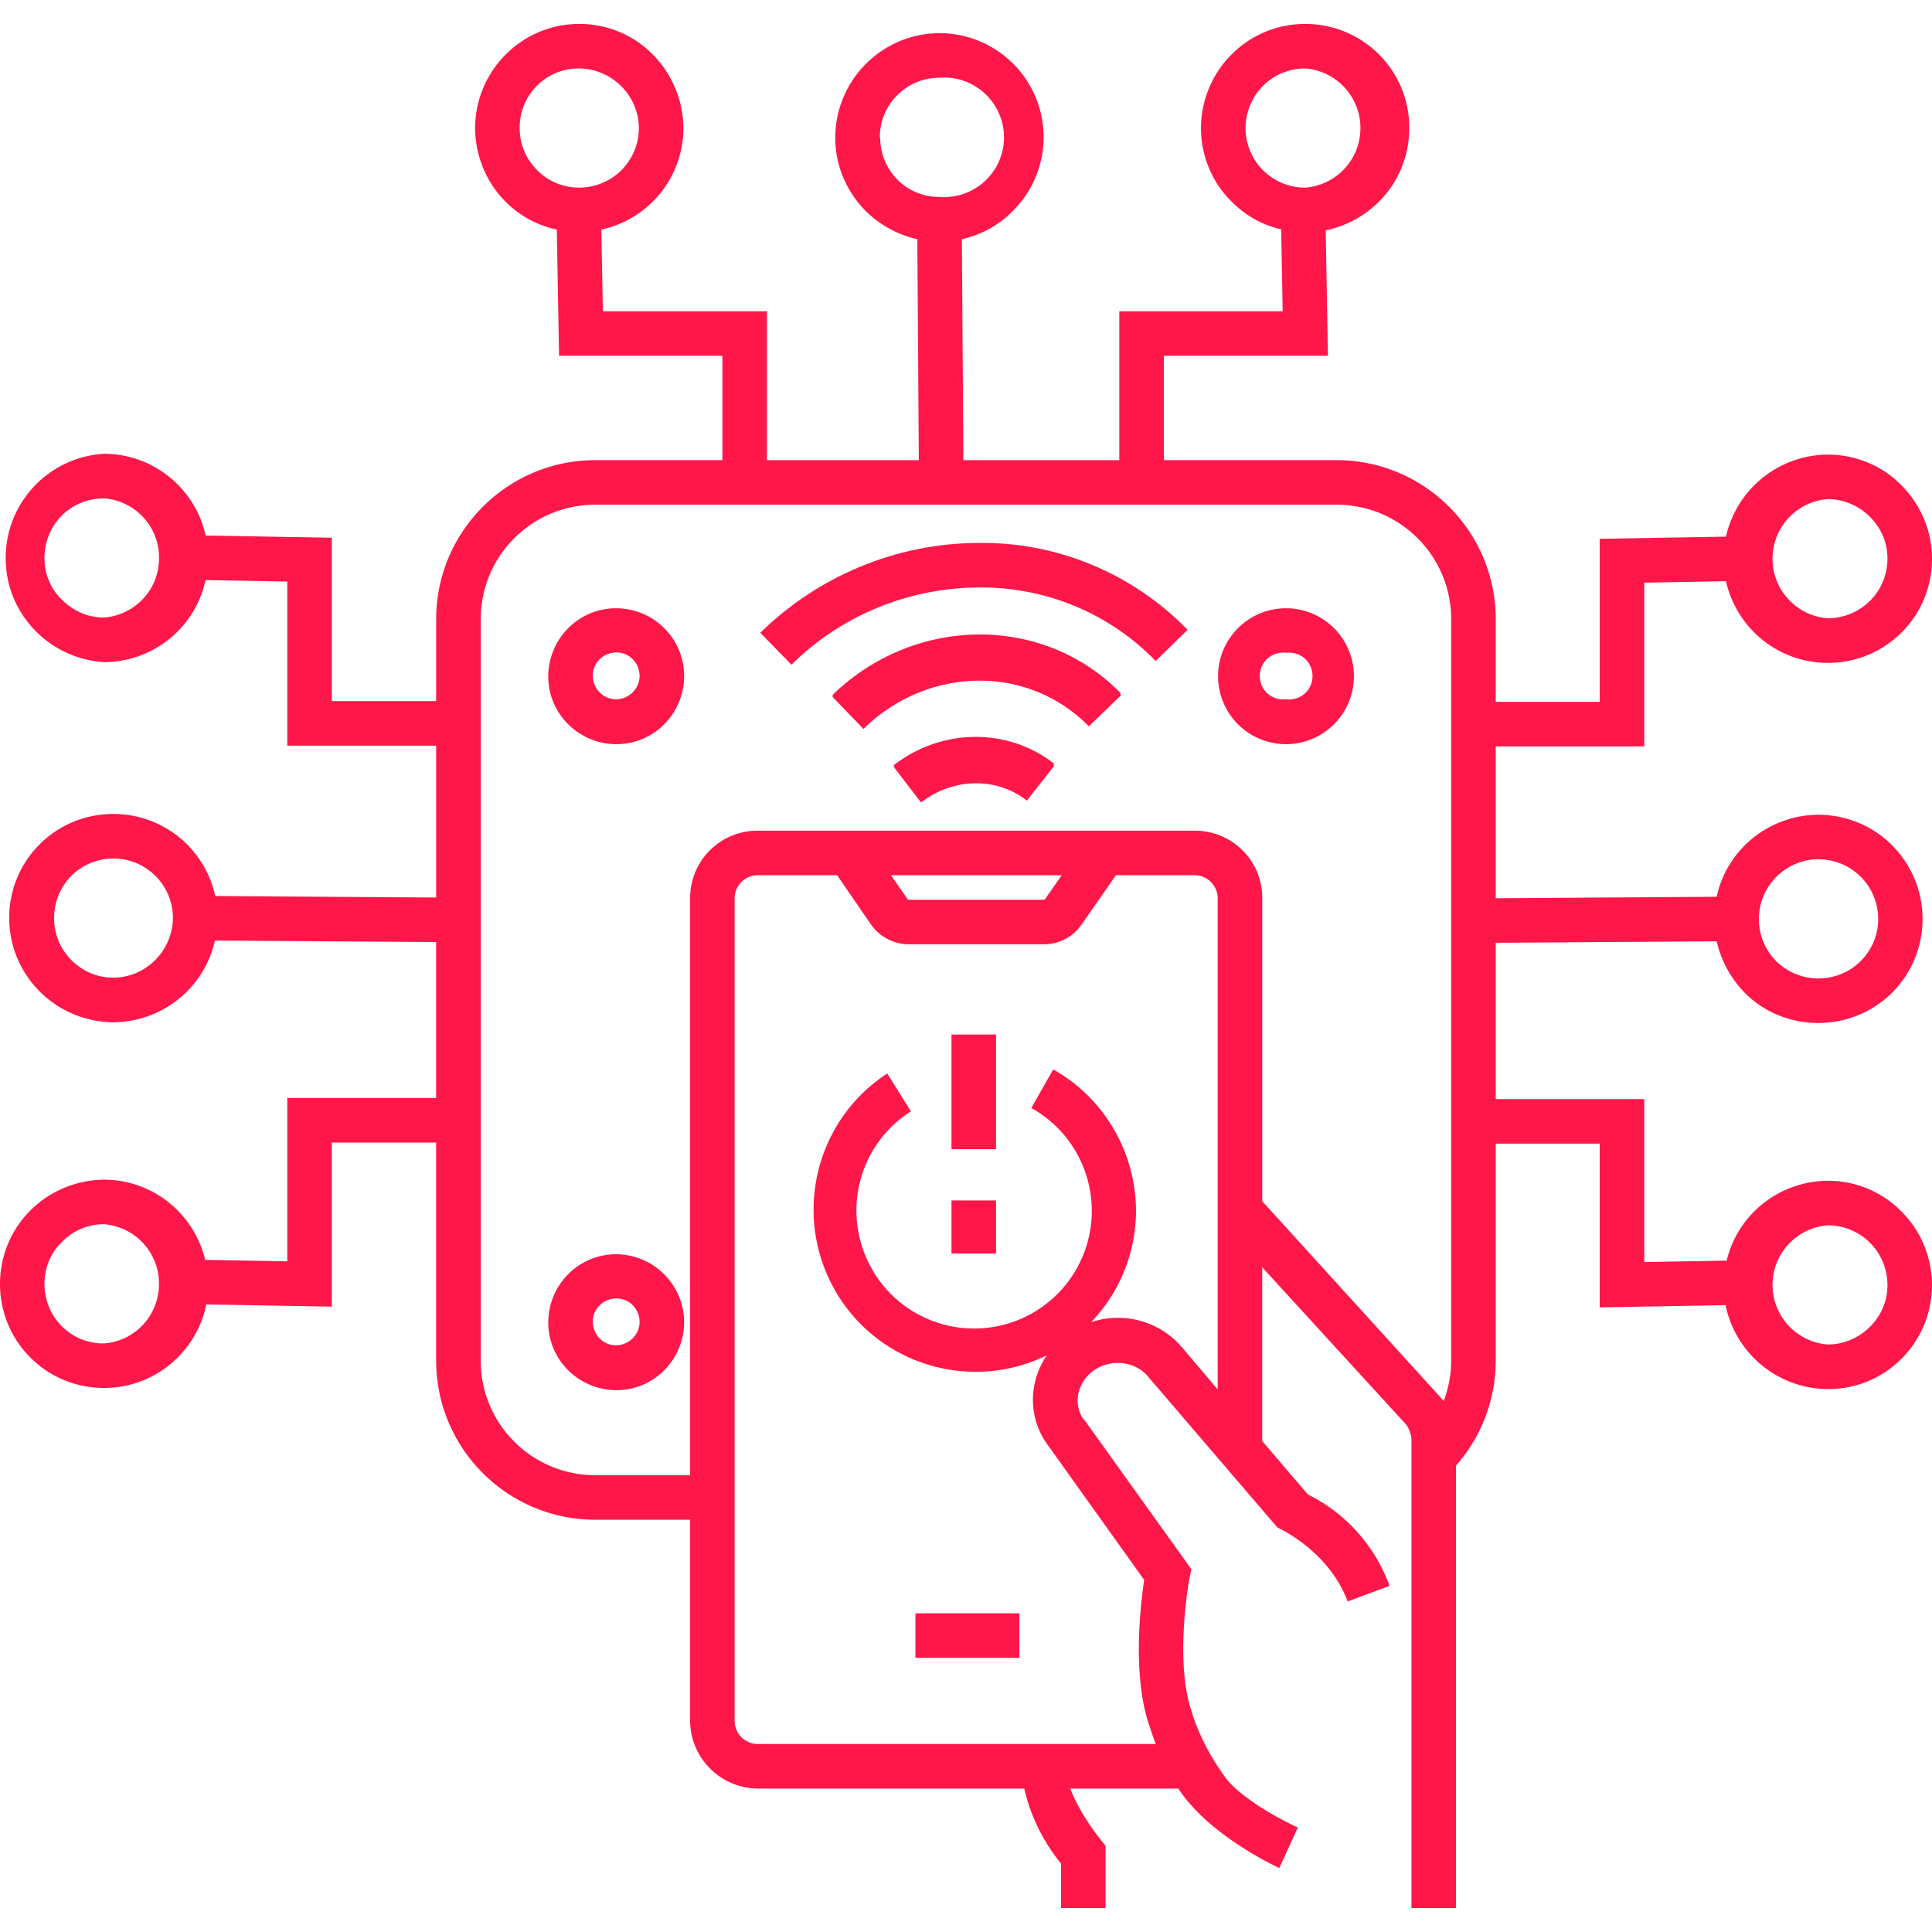 <svg xmlns="http://www.w3.org/2000/svg" version="1.1" xmlns:xlink="http://www.w3.org/1999/xlink" width="60" height="60" x="0" y="0" viewBox="0 0 511.975 511.975" style="enable-background:new 0 0 512 512" xml:space="preserve" class=""><g><path d="M163.394 161.193c-9.937-.098-18.005 7.969-18.103 17.906s7.969 18.005 17.906 18.103 18.005-7.969 18.103-17.906v-.098c.001-9.937-7.969-17.907-17.906-18.005zm0 24.104c-3.443.098-6.198-2.656-6.297-6.1-.098-3.444 2.656-6.198 6.1-6.297 3.443-.098 6.198 2.656 6.297 6.1v.197a6.262 6.262 0 0 1-6.1 6.1zM340.784 161.193c-9.937 0-18.005 8.068-18.005 18.005s8.068 18.005 18.005 18.005 18.005-8.068 18.005-18.005-8.068-18.005-18.005-18.005zm0 24.104c-3.444.394-6.493-1.968-6.887-5.411s1.968-6.493 5.411-6.887a4.25 4.25 0 0 1 1.574 0c3.444-.394 6.493 1.968 6.887 5.411.394 3.444-1.968 6.493-5.411 6.887a4.208 4.208 0 0 1-1.574 0zM163.394 332.384c-9.937-.098-18.005 7.969-18.103 17.906s7.969 18.005 17.906 18.103 18.005-7.969 18.103-17.906v-.197c-.098-9.838-8.067-17.807-17.906-17.906zm0 24.105c-3.443.098-6.198-2.656-6.297-6.1-.098-3.444 2.656-6.198 6.1-6.297 3.443-.098 6.198 2.656 6.297 6.1v.098c0 3.346-2.755 6.1-6.1 6.199z" fill="#ff1749" opacity="1" data-original="#000000" class=""></path><path d="M484.427 312.904h-.098c-12.889.098-24.006 8.953-26.859 21.547v-.394l-21.743.394V291.26h-39.354v-41.42l58.54-.394c1.181 5.116 3.739 9.839 7.379 13.577 5.116 5.214 12.2 8.068 19.48 8.068h.098a27.795 27.795 0 0 0 19.48-7.969c10.822-10.822 10.822-28.237.098-39.059-5.116-5.214-12.101-8.068-19.48-8.166h-.098c-12.987.098-24.203 9.051-26.958 21.743l-58.54.394v-40.24h39.354v-43.388l21.645-.394c2.853 12.593 13.971 21.645 26.958 21.645h.098c15.25 0 27.548-12.298 27.548-27.548 0-7.379-2.952-14.364-8.166-19.579-5.116-5.214-12.2-8.068-19.48-8.068-12.987.098-24.105 9.15-26.958 21.743l-33.451.59v43.191h-27.548v-21.842c0-23.317-18.89-42.208-42.208-42.208h-45.749V94.291h43.487l-.59-33.254a27.817 27.817 0 0 0 14.069-7.576c5.214-5.116 8.068-12.2 8.068-19.48.098-15.25-12.2-27.548-27.45-27.646h-.099c-15.25 0-27.548 12.298-27.646 27.548 0 7.281 2.853 14.364 8.068 19.48 3.64 3.739 8.363 6.395 13.479 7.477h-.295l.394 21.645h-43.29v39.453h-41.322l-.394-58.54c5.116-1.181 9.839-3.739 13.479-7.477 10.822-10.724 10.921-28.138.197-38.961-5.214-5.214-12.2-8.166-19.579-8.166h-.098c-15.25.098-27.548 12.495-27.548 27.745 0 7.182 2.853 14.069 7.969 19.284 3.739 3.739 8.56 6.395 13.774 7.576l.394 58.54h-40.24V82.484h-43.487l-.394-21.645c12.692-2.755 21.743-13.971 21.743-26.958-.098-7.281-2.952-14.266-8.166-19.48-5.116-5.214-12.2-8.068-19.48-8.068h-.098c-15.25.098-27.548 12.593-27.45 27.843.098 7.182 2.952 14.168 8.068 19.284a27.163 27.163 0 0 0 13.577 7.379l.59 33.451h43.29v27.646h-33.648c-23.317 0-42.208 18.89-42.208 42.208v21.645H87.932V142.5l-33.451-.59c-2.755-12.593-13.971-21.645-26.859-21.645h-.098c-15.25.885-26.859 13.971-25.974 29.221.787 13.971 12.003 25.088 25.974 25.974 12.987 0 24.203-9.051 26.958-21.743l21.645.394v43.487h39.453v40.24l-58.54-.394c-2.755-12.692-13.971-21.743-26.958-21.743h-.098c-15.25 0-27.548 12.298-27.548 27.548v.098c.098 15.25 12.397 27.45 27.646 27.548 12.889-.098 24.105-9.052 26.859-21.645l58.638.394v41.322H76.126v43.29l-21.645-.394v.394c-2.853-12.593-13.971-21.645-26.958-21.645-7.281.098-14.266 2.952-19.48 8.166-10.724 10.724-10.724 28.237 0 38.961a27.477 27.477 0 0 0 19.48 8.068h.098c13.085 0 24.4-9.248 27.056-22.137l33.254.59V302.77h27.646v57.753c0 23.317 18.89 42.208 42.208 42.208h25.088v53.325c.098 9.839 8.068 17.808 17.906 17.906h70.641c1.673 7.281 5.018 14.069 9.74 19.874v11.806h11.806v-16.529s-6.395-7.379-9.347-15.151h28.63c8.264 12.692 26.761 21.055 26.761 21.055l4.919-10.724s-12.889-5.805-18.693-12.593c-6.395-8.461-8.855-15.939-9.74-19.087-4.132-13.282-.394-34.042-.295-34.238l.492-2.558-28.335-39.551h-.098a8.68 8.68 0 0 1-1.574-6.592c.492-2.656 1.968-4.919 4.132-6.493 4.624-3.247 11.118-2.46 14.463 1.673l34.238 39.945s13.577 6.002 18.595 19.579l11.118-4.132c-3.837-10.527-11.61-19.284-21.645-24.203l-12.101-14.168V335.83l38.174 41.716c.885 1.279 1.377 2.755 1.377 4.329v123.769h11.806V388.366c6.789-7.674 10.527-17.611 10.527-27.843v-57.457h27.548v43.388l33.353-.59a27.783 27.783 0 0 0 27.056 22.235c15.25.098 27.548-12.2 27.646-27.45 0-7.379-2.853-14.364-8.068-19.579a27.218 27.218 0 0 0-19.478-8.166zm-2.558-85.202h.098c8.756.098 15.742 7.084 15.742 15.84 0 4.231-1.673 8.264-4.723 11.216-2.952 2.952-6.985 4.526-11.118 4.526a15.859 15.859 0 0 1-11.216-4.624c-6.1-6.198-6.1-16.234.197-22.432 2.953-2.854 6.888-4.526 11.02-4.526zm2.46-95.435c4.132 0 8.166 1.673 11.118 4.624 3.05 2.952 4.723 6.887 4.723 11.118 0 8.756-6.985 15.742-15.742 15.84h-.098c-8.756-.689-15.25-8.363-14.561-17.021.589-7.772 6.787-13.97 14.56-14.561zM330.06 33.882c.098-8.756 7.084-15.742 15.84-15.742 8.756.689 15.25 8.363 14.561 17.021-.59 7.772-6.789 13.971-14.561 14.561h-.098c-4.132 0-8.166-1.673-11.118-4.624a15.86 15.86 0 0 1-4.624-11.216zm-96.91 2.459c0-8.658 7.084-15.742 15.742-15.742h.098c8.756-.689 16.332 5.903 17.021 14.561.689 8.756-5.903 16.332-14.561 17.021-.787.098-1.673.098-2.46 0-8.658.098-15.643-6.887-15.742-15.545-.098-.098-.098-.196-.098-.295zm-95.434-2.361c-.098-8.658 6.789-15.742 15.447-15.84h.295c8.658.098 15.742 7.084 15.84 15.742 0 4.231-1.673 8.264-4.624 11.216a15.855 15.855 0 0 1-11.216 4.624c-8.659 0-15.742-7.084-15.742-15.742zM27.523 163.653c-4.231 0-8.166-1.771-11.118-4.723-3.05-2.952-4.624-6.887-4.624-11.118s1.673-8.264 4.624-11.216c2.952-2.952 6.985-4.526 11.118-4.526h.098c8.756.689 15.25 8.363 14.463 17.119-.59 7.773-6.788 13.873-14.561 14.464zm2.558 95.434c-8.756 0-15.84-7.182-15.742-15.938 0-4.132 1.673-8.068 4.526-11.019 2.952-2.952 6.985-4.624 11.118-4.624h.098c8.658 0 15.742 7.084 15.742 15.742-.098 8.657-7.084 15.74-15.742 15.839zm-2.459 96.91c-4.231.098-8.264-1.574-11.216-4.526s-4.624-6.985-4.624-11.216 1.574-8.166 4.624-11.118c2.952-3.05 6.887-4.723 11.118-4.723 8.756.689 15.25 8.264 14.561 17.021-.591 7.773-6.691 13.972-14.463 14.562zm285.811 1.279c-5.903-7.084-15.545-9.839-24.301-6.887 7.674-7.969 11.905-18.595 11.905-29.614-.098-15.545-8.461-29.811-21.94-37.387l-5.805 10.232c15.053 8.363 20.464 27.351 12.101 42.404s-27.351 20.464-42.404 12.101c-9.937-5.51-16.037-16.037-16.037-27.351 0-10.626 5.411-20.563 14.463-26.269l-6.297-10.035c-19.874 12.987-25.482 39.551-12.593 59.523 11.806 18.201 35.419 24.695 54.899 15.151a20.952 20.952 0 0 0-3.443 8.56 20.261 20.261 0 0 0 3.837 15.447l25.384 35.517c-.984 6.592-3.05 24.301.984 37.485.689 2.066 1.377 4.132 2.066 6.002h-105.47c-3.345 0-6.1-2.755-6.1-6.1V238.032c0-3.345 2.755-6.1 6.1-6.1h21.055l8.855 12.889c2.263 3.345 6.1 5.411 10.134 5.411h35.812c4.034 0 7.772-1.968 10.035-5.313l9.051-12.987h20.858c3.345 0 6.1 2.755 6.1 6.1v130.164zm-77.332-125.344h45.258l-4.329 6.198c-.098.197-.197.295-.394.295h-35.812c-.197 0-.295-.098-.394-.295zm98.386 86.383v-80.283c.098-9.839-7.871-17.808-17.709-17.906H200.781a17.845 17.845 0 0 0-17.906 17.906v152.892h-25.088c-16.824 0-30.401-13.577-30.401-30.401V164.144c0-16.824 13.577-30.401 30.401-30.401h196.378c16.824 0 30.401 13.577 30.401 30.401v196.378c0 3.64-.689 7.281-1.968 10.724zm160.96 33.353c-2.952 2.952-6.985 4.624-11.118 4.624-8.756-.689-15.25-8.363-14.561-17.021.59-7.772 6.789-13.971 14.561-14.561h.098c4.132 0 8.166 1.673 11.118 4.624s4.624 6.985 4.624 11.216-1.672 8.166-4.722 11.118z" fill="#ff1749" opacity="1" data-original="#000000" class=""></path><path d="M242.595 427.523h27.548v11.806h-27.548zM279.391 202.417c-12.298-9.642-29.811-9.543-42.601.394l.295.295-.197.197 7.182 9.347c8.56-6.592 20.071-6.789 28.04-.492l7.281-9.248-.295-.197z" fill="#ff1749" opacity="1" data-original="#000000" class=""></path><path d="M297.002 183.723c-20.366-20.956-54.604-20.759-76.446.492l.197.197a.212.212 0 0 1-.197.197l8.264 8.56c8.166-8.068 19.087-12.692 30.5-12.79 11.019-.098 21.546 4.231 29.221 12.101l8.56-8.264-.295-.295zM252.138 274.14h11.806v30.401h-11.806zM252.138 318.118h11.806v14.069h-11.806z" fill="#ff1749" opacity="1" data-original="#000000" class=""></path><path d="m201.47 167.686 8.264 8.461c13.085-12.987 30.795-20.267 49.193-20.464 17.808-.295 34.927 6.69 47.324 19.48l8.461-8.264c-14.659-15.053-34.829-23.416-55.883-23.022-21.449.197-42.011 8.756-57.359 23.809z" fill="#ff1749" opacity="1" data-original="#000000" class=""></path></g></svg>